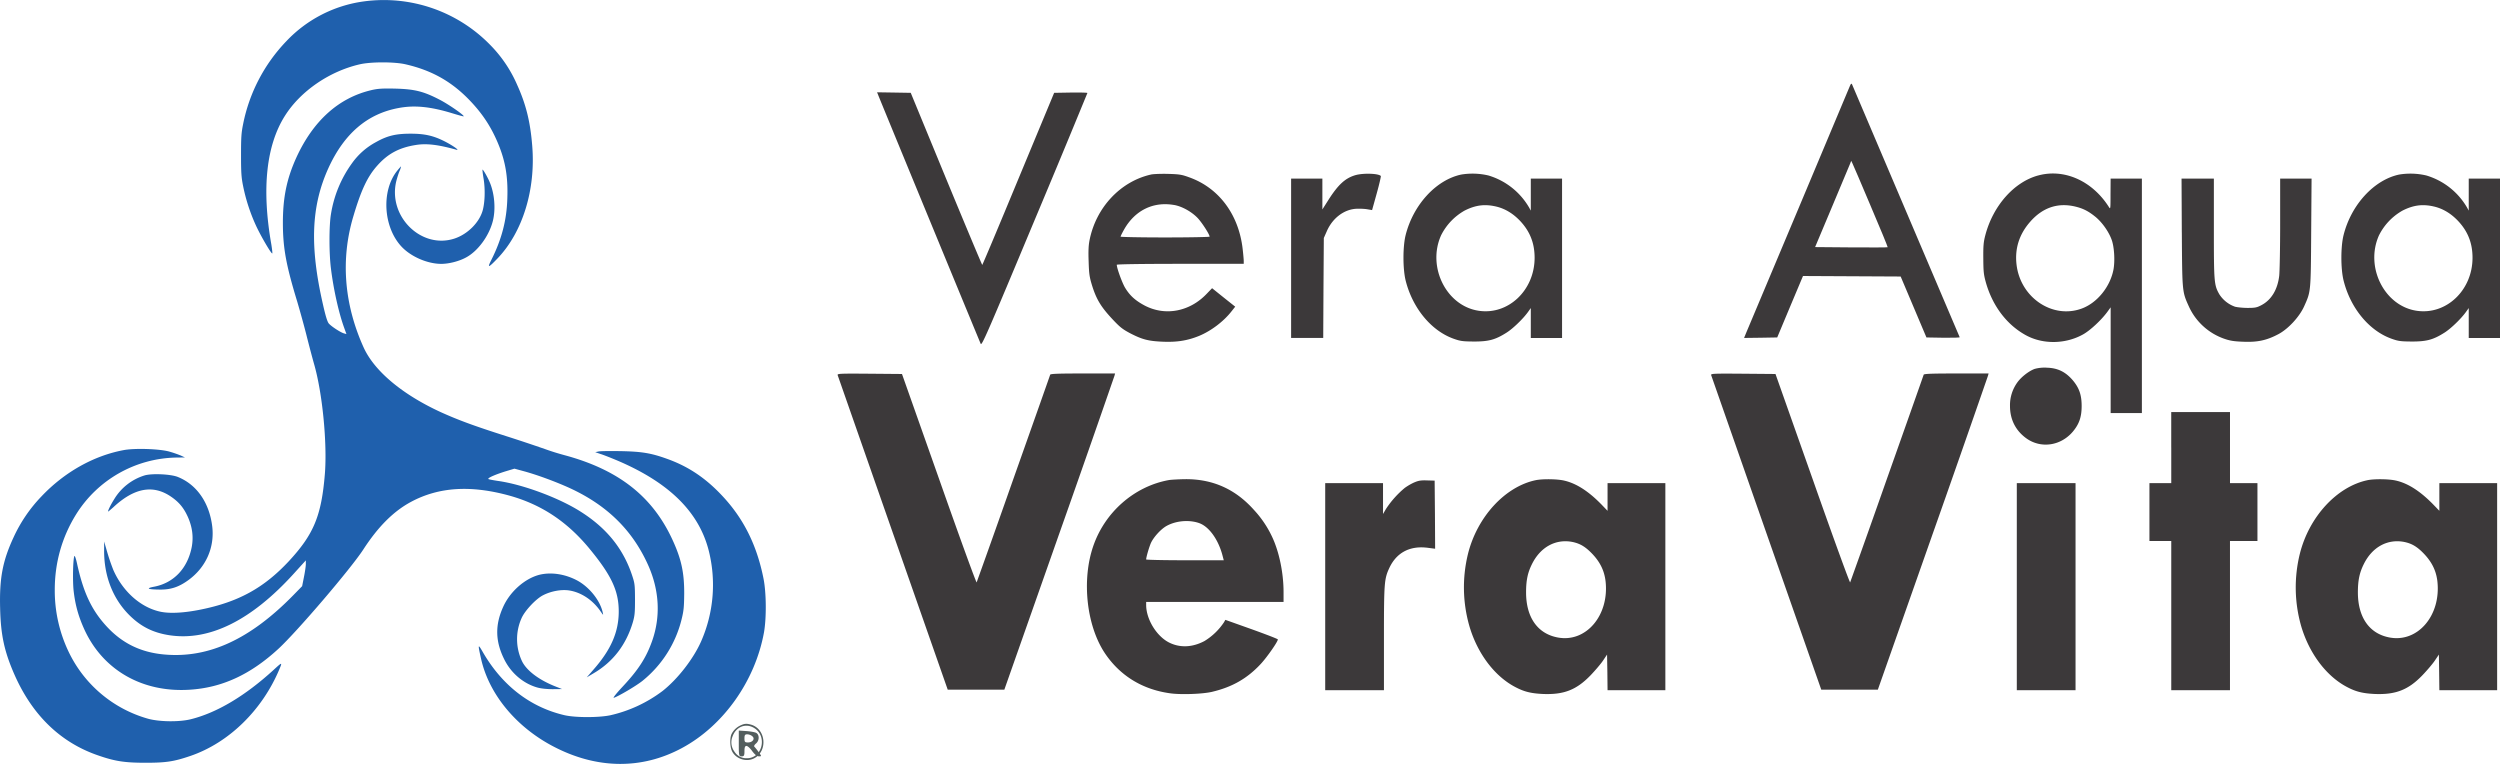 <svg width="97" height="30" xmlns="http://www.w3.org/2000/svg"><g fill-rule="nonzero" fill="none"><path d="M14.1.057a5.069 5.069 0 00-2.992 1.544 6.452 6.452 0 00-1.675 3.214c-.07.343-.081.52-.081 1.209 0 .682.014.867.08 1.193a7 7 0 00.486 1.505c.18.401.614 1.146.647 1.11.01-.007-.008-.165-.037-.346-.38-2.162-.198-3.848.528-4.994.604-.957 1.725-1.726 2.905-1.997.43-.099 1.33-.099 1.76-.003 1.056.239 1.849.696 2.577 1.48.43.464.724.91.971 1.465.331.745.448 1.383.415 2.277-.025.834-.22 1.571-.614 2.359-.177.347-.125.33.25-.063.963-1.017 1.467-2.655 1.331-4.345-.074-.932-.239-1.61-.588-2.379a5.082 5.082 0 00-1.047-1.547A5.763 5.763 0 0014.1.057z" fill="#1F60AD"/><path d="M71.772 3.345c-.03.075-.926 2.21-1.992 4.746-1.067 2.531-1.978 4.703-2.026 4.816l-.084.205.643-.008.643-.011.5-1.194.5-1.19 1.893.01 1.897.01.5 1.182.5 1.182.65.011c.36.004.648-.003.64-.02-.01-.018-.949-2.22-2.084-4.895-1.136-2.674-2.08-4.891-2.095-4.922-.023-.04-.045-.02-.085.078zm.82 4.671c.368.858.657 1.567.65 1.576-.007.011-.644.011-1.416.007l-1.4-.012.662-1.575.702-1.675.036-.098.052.107c.03.06.35.807.714 1.67z" fill="#231F20" opacity=".88"/><path d="M14.403 3.499c-1.265.299-2.254 1.189-2.908 2.622-.368.812-.519 1.54-.519 2.522 0 .972.122 1.638.56 3.072.095.323.264.925.367 1.338.103.41.232.891.28 1.06.326 1.118.518 3.08.422 4.277-.133 1.623-.43 2.34-1.4 3.387-.968 1.037-1.956 1.58-3.42 1.875-.661.134-1.22.161-1.58.078-.757-.169-1.445-.787-1.809-1.618a8.027 8.027 0 01-.235-.685l-.121-.417v.337c-.007.99.33 1.864.96 2.502.455.46.94.704 1.587.8 1.533.227 3.155-.571 4.794-2.372l.485-.535v.145c0 .08-.033.304-.073.501l-.07.355-.342.35c-1.669 1.705-3.275 2.45-4.985 2.303-.933-.078-1.672-.44-2.29-1.126-.566-.626-.878-1.303-1.121-2.422-.037-.169-.081-.291-.096-.276-.054.06-.077.93-.033 1.344.062.555.187 1.004.423 1.52C4 26 5.52 26.873 7.34 26.762c1.268-.074 2.378-.587 3.47-1.595.735-.682 2.793-3.092 3.28-3.837.576-.89 1.175-1.491 1.856-1.857 1.08-.58 2.322-.658 3.83-.24 1.22.342 2.209.992 3.066 2.02.878 1.059 1.165 1.665 1.165 2.472 0 .796-.301 1.485-.982 2.258l-.26.299.252-.15c.766-.445 1.276-1.11 1.538-1.992.073-.257.083-.375.083-.887-.002-.54-.01-.618-.102-.897-.341-1.048-.982-1.852-1.99-2.493-.84-.54-2.249-1.064-3.219-1.202-.19-.028-.364-.06-.378-.075-.041-.039.268-.174.672-.3l.339-.102.393.107c.522.145 1.216.402 1.75.645 1.463.673 2.452 1.651 3.058 3.021.422.96.474 1.966.143 2.907-.231.654-.529 1.12-1.155 1.788-.256.276-.381.437-.33.422.188-.063.871-.466 1.11-.658a4.42 4.42 0 001.518-2.39c.08-.324.095-.466.1-.99.003-.819-.11-1.346-.456-2.094-.776-1.687-2.096-2.718-4.191-3.282a9.412 9.412 0 01-.754-.236 63.305 63.305 0 00-1.525-.508c-1.246-.397-1.863-.627-2.537-.933-1.484-.686-2.557-1.587-2.973-2.497-.76-1.678-.901-3.422-.4-5.096.301-1.017.547-1.537.922-1.958.412-.468.857-.705 1.504-.807.419-.067.86-.013 1.573.185.146.038-.14-.162-.453-.323-.444-.225-.782-.3-1.33-.3-.57 0-.9.08-1.334.324a2.71 2.71 0 00-.938.826 4.589 4.589 0 00-.816 1.986c-.073.453-.073 1.489 0 2.083.1.82.306 1.736.512 2.304l.091.252-.1-.028c-.128-.036-.48-.264-.584-.382-.054-.062-.125-.283-.227-.74-.522-2.276-.456-3.832.22-5.309.61-1.324 1.503-2.088 2.712-2.312.618-.118 1.236-.055 2.077.201.24.074.445.13.45.122.037-.035-.563-.454-.924-.642-.629-.327-.974-.414-1.727-.434-.51-.011-.68 0-.937.06z" fill="#1F60AD"/><path d="M34.082 3.709c.166.417 3.935 9.558 3.97 9.632.042.083.244-.381 2.092-4.804a591.615 591.615 0 002.047-4.928c0-.016-.29-.023-.647-.018l-.643.011-1.386 3.336c-.76 1.835-1.392 3.34-1.404 3.34-.01 0-.64-1.501-1.4-3.34l-1.374-3.336-.656-.011-.65-.01.051.128z" fill="#231F20" opacity=".88"/><path d="M15.413 6.623c-.625.776-.544 2.185.165 2.945.364.39 1.007.67 1.544.67.294 0 .685-.099.952-.244.467-.245.908-.847 1.052-1.434.11-.45.062-1.04-.118-1.473-.084-.208-.269-.528-.287-.504-.007.008.012.174.045.366.065.41.048.914-.041 1.228-.136.466-.585.91-1.085 1.077-1.29.428-2.595-.856-2.264-2.225.033-.127.088-.308.13-.403a.668.668 0 00.054-.17c-.007 0-.073.076-.147.167z" fill="#1F60AD"/><path d="M44.659 6.772c-1.184.267-2.13 1.275-2.383 2.54-.041.2-.052.43-.037.827.015.48.03.599.129.925.166.535.339.827.761 1.284.319.343.412.417.716.58.47.243.706.307 1.27.33.553.024.965-.043 1.417-.228.456-.19.938-.552 1.244-.941l.15-.19-.45-.358-.447-.359-.206.214c-.658.696-1.61.878-2.408.46-.364-.193-.576-.386-.761-.69-.117-.196-.323-.764-.323-.893 0-.02.934-.036 2.462-.036h2.464v-.11c0-.06-.019-.267-.041-.461-.15-1.335-.915-2.366-2.059-2.78-.308-.114-.397-.126-.84-.139-.273-.007-.57.005-.658.025zm.896 1.181c.313.054.698.272.927.52.172.19.451.626.451.709 0 .015-.776.031-1.727.031-.949 0-1.727-.016-1.727-.031 0-.02.058-.138.131-.268.419-.748 1.132-1.103 1.945-.96zM52.594 6.795c-.4.116-.676.37-1.061.977l-.225.355V6.929h-1.213v6.184h1.246l.01-1.941.013-1.938.117-.265c.228-.52.687-.858 1.176-.87.14-.004.324.005.416.025l.164.027.181-.65c.1-.358.169-.662.158-.673-.092-.1-.676-.118-.982-.033zM56.694 6.773c-.974.208-1.856 1.169-2.154 2.343-.114.449-.114 1.316 0 1.773.269 1.066.989 1.941 1.856 2.252.265.095.356.107.794.11.57 0 .823-.066 1.26-.342.248-.154.66-.551.847-.819l.098-.138v1.162h1.213V6.929h-1.213v1.242l-.077-.138a2.727 2.727 0 00-1.569-1.225 2.697 2.697 0 00-1.055-.035zm1.353 1.24c.345.08.665.272.944.57.375.404.552.856.552 1.419 0 1.26-1.022 2.23-2.173 2.055-1.25-.188-2.003-1.696-1.459-2.92a2.26 2.26 0 01.923-.97c.415-.208.768-.257 1.213-.154zM79.069 6.811c-.93.26-1.734 1.17-2.036 2.305-.07.268-.085.402-.081.906.004.523.015.63.1.938.26.917.82 1.65 1.56 2.051.663.359 1.538.343 2.218-.04.272-.153.687-.54.923-.854l.14-.193v4.104h1.212V6.93h-1.213l-.004.6c0 .58-.002.598-.062.504-.65-1.024-1.742-1.505-2.757-1.222zm1.427 1.198c.323.075.525.178.8.398.259.21.515.567.633.886.103.272.136.807.077 1.15-.124.678-.632 1.308-1.235 1.529-1.132.417-2.381-.426-2.529-1.706-.073-.626.106-1.186.54-1.674.475-.535 1.052-.733 1.714-.583zM93.086 6.773c-.974.208-1.857 1.169-2.154 2.343-.115.449-.115 1.316 0 1.773.268 1.066.988 1.941 1.856 2.252.264.095.356.107.793.11.57 0 .824-.066 1.261-.342.247-.154.66-.551.847-.819l.098-.138v1.162H97V6.929h-1.213v1.242l-.077-.138a2.727 2.727 0 00-1.57-1.225 2.697 2.697 0 00-1.054-.035zm1.352 1.24c.346.08.666.272.945.57.375.404.551.856.551 1.419 0 1.26-1.021 2.23-2.172 2.055-1.25-.188-2.004-1.696-1.46-2.92a2.26 2.26 0 01.923-.97c.416-.208.768-.257 1.213-.154zM84.655 9.024c.016 2.344.012 2.29.283 2.888a2.359 2.359 0 001.342 1.224c.233.084.398.111.758.123.547.024.907-.052 1.36-.292.382-.201.812-.665 1-1.075.264-.587.261-.535.276-2.868l.015-2.095H88.47V8.67c0 .96-.018 1.875-.037 2.037-.065.536-.308.933-.69 1.133-.18.096-.25.107-.54.107-.18 0-.401-.024-.486-.047a1.194 1.194 0 01-.606-.48c-.206-.36-.213-.47-.213-2.568V6.93h-1.254l.01 2.095z" fill="#231F20" opacity=".88"/><path d="M78.955 14.31c-.225.079-.526.311-.68.525a1.505 1.505 0 00-.287.917c0 .528.22.958.636 1.257.562.401 1.324.294 1.794-.252.254-.3.35-.576.35-1.005 0-.429-.096-.705-.35-1.004-.276-.319-.574-.466-.986-.481a1.455 1.455 0 00-.477.044zM32.502 14.558c.015.04.978 2.8 2.146 6.136l2.124 6.066h2.196l2.128-6.046a895.103 895.103 0 002.146-6.136l.023-.087h-1.25c-.967 0-1.254.012-1.268.047-.007.029-.647 1.84-1.423 4.03a607.574 607.574 0 01-1.43 4.028c-.015.029-.672-1.78-1.459-4.016l-1.438-4.069-1.257-.011c-1.186-.009-1.257-.004-1.238.058zM66.394 14.558c.015.04.978 2.8 2.146 6.136l2.125 6.066H72.86l2.128-6.046a991.362 991.362 0 002.146-6.136l.023-.087h-1.25c-.966 0-1.253.012-1.268.047-.008.029-.647 1.84-1.423 4.03a607.567 607.567 0 01-1.43 4.028c-.015.029-.672-1.78-1.459-4.016l-1.438-4.069-1.257-.011c-1.187-.009-1.257-.004-1.238.058zM84.245 17.367v1.378h-.847v2.245h.847v5.789H86.523V20.99h1.066v-2.245h-1.065v-2.758h-2.28v1.38z" fill="#231F20" opacity=".88"/><path d="M4.79 17.466c-1.165.22-2.294.858-3.177 1.79a5.735 5.735 0 00-1.088 1.596c-.426.919-.551 1.592-.52 2.757.025 1.036.164 1.674.557 2.568.691 1.567 1.776 2.62 3.217 3.123.677.237 1.047.295 1.875.295.79 0 1.095-.047 1.728-.263 1.492-.508 2.79-1.773 3.458-3.367.119-.283.11-.28-.224.027-1.1 1.005-2.198 1.663-3.216 1.915-.441.11-1.213.102-1.654-.02a4.886 4.886 0 01-3.081-2.593 5.496 5.496 0 01-.54-2.413c0-1.048.28-2.04.823-2.916a4.681 4.681 0 013.9-2.212l.328-.004-.163-.075a4.146 4.146 0 00-.46-.157c-.389-.103-1.337-.134-1.764-.051zM23.224 17.517l-.129.027.22.076c.123.038.427.16.68.267 1.994.859 3.137 1.996 3.511 3.505a5.444 5.444 0 01-.301 3.49c-.298.677-.908 1.465-1.5 1.93a5.318 5.318 0 01-2.028.941c-.456.094-1.357.094-1.777-.004-1.315-.308-2.395-1.135-3.142-2.406-.22-.383-.225-.374-.092.22.309 1.374 1.36 2.647 2.812 3.403 1.68.878 3.423.898 4.981.058 1.61-.865 2.841-2.602 3.184-4.488.098-.557.092-1.536-.019-2.089-.257-1.291-.768-2.323-1.6-3.209-.643-.689-1.319-1.143-2.15-1.438-.61-.22-.973-.28-1.786-.296-.404-.007-.794-.003-.864.013z" fill="#1F60AD"/><path d="M5.601 18.449a2.097 2.097 0 00-1.169.918c-.158.252-.264.48-.231.48.007 0 .092-.075.191-.161.827-.772 1.573-.899 2.286-.386.287.205.46.421.614.764.172.39.22.772.147 1.162-.162.83-.699 1.394-1.463 1.539-.335.064-.246.107.229.111.429.004.741-.102 1.113-.374.672-.493 1.011-1.256.918-2.065-.11-.932-.606-1.645-1.352-1.937-.283-.106-1.008-.137-1.283-.051z" fill="#1F60AD"/><path d="M45.35 18.627c-1.338.243-2.482 1.244-2.934 2.568-.451 1.316-.26 3.076.452 4.147.58.866 1.442 1.403 2.512 1.555.414.064 1.282.033 1.646-.054.786-.185 1.371-.52 1.897-1.088.246-.267.658-.858.658-.945 0-.02-.46-.196-1.018-.397l-1.019-.363-.054.095a2.423 2.423 0 01-.758.728c-.47.249-.952.269-1.375.055-.485-.248-.882-.898-.886-1.45v-.124H49.802v-.38c0-.744-.17-1.567-.446-2.149a4.061 4.061 0 00-.71-1.048c-.72-.804-1.598-1.194-2.667-1.185-.254.004-.537.02-.629.035zm1.19 1.674c.376.141.725.63.887 1.229l.055.208h-1.507c-.828 0-1.504-.016-1.504-.031 0-.09.122-.504.188-.646.11-.233.39-.536.602-.654.375-.208.89-.248 1.28-.106zM59.582 18.632c-1.194.252-2.274 1.433-2.628 2.874a5.45 5.45 0 00.06 2.793c.308 1.047.962 1.922 1.757 2.347.353.189.613.256 1.084.28.816.035 1.309-.154 1.86-.725.173-.18.39-.434.478-.563l.161-.241.012.693.007.69H64.616v-8.034H62.373v1.074l-.246-.256c-.5-.51-.971-.811-1.438-.917-.268-.064-.849-.07-1.107-.015zm1.434 2.397c.302.064.508.19.78.477.298.32.452.646.5 1.043.15 1.332-.764 2.4-1.867 2.183-.776-.15-1.217-.784-1.217-1.748 0-.466.062-.765.23-1.1.328-.661.924-.985 1.574-.855zM91.857 18.632c-1.195.252-2.275 1.433-2.628 2.874a5.451 5.451 0 00.058 2.793c.31 1.047.963 1.922 1.758 2.347.352.189.614.256 1.084.28.816.035 1.31-.154 1.86-.725.173-.18.39-.434.478-.563l.162-.241.01.693.008.69h2.242v-8.034h-2.242v1.074l-.247-.256c-.5-.51-.97-.811-1.436-.917-.269-.064-.85-.07-1.107-.015zm1.434 2.397c.301.064.507.19.778.477.298.32.453.646.501 1.043.15 1.332-.765 2.4-1.868 2.183-.775-.15-1.216-.784-1.216-1.748 0-.466.063-.765.231-1.1.327-.661.923-.985 1.574-.855zM54.874 18.717a2.25 2.25 0 00-.368.213 3.693 3.693 0 00-.732.82l-.113.193v-1.198H51.418V26.78h2.279v-2c0-2.19.012-2.32.214-2.754.283-.593.801-.862 1.492-.771l.28.036-.007-1.32-.012-1.323-.294-.008c-.24-.008-.335.008-.496.078zM78.252 22.763v4.016h2.279V18.745h-2.279v4.018z" fill="#231F20" opacity=".88"/><path d="M20.916 22.305c-.562.15-1.132.654-1.396 1.249-.313.693-.302 1.318.033 2.004.264.552.75.966 1.305 1.12.135.038.37.062.587.062l.364-.004-.279-.11c-.632-.253-1.107-.615-1.28-.98a1.996 1.996 0 01-.014-1.66c.125-.287.547-.74.824-.885.316-.167.73-.24 1.032-.19.468.075.916.378 1.213.815.107.154.107.154.081.04-.102-.477-.537-1.008-1.015-1.256-.473-.245-1.01-.319-1.455-.205z" fill="#1F60AD"/><path d="M28.738 28.143a.725.725 0 00-.354.339c-.069.145-.065.48.012.649.136.307.558.453.864.292.533-.277.46-1.13-.11-1.304-.181-.051-.258-.047-.412.024zm.522.103c.522.314.323 1.173-.276 1.173a.542.542 0 01-.485-.252.606.606 0 01-.077-.591c.135-.38.511-.529.838-.33z" fill="#535E5E"/><path d="M28.665 28.847c0 .467.004.5.11.5.094 0 .11-.033.11-.204 0-.143.022-.201.078-.201.044 0 .144.09.222.201.1.135.188.203.26.203.11 0 .11 0-.012-.17a2.727 2.727 0 00-.166-.208c-.022-.018.012-.077.066-.12.128-.105.14-.326.018-.406-.044-.032-.222-.063-.388-.076l-.298-.02v.501zm.52-.284c.122.094.022.244-.162.244-.12 0-.138-.018-.138-.158 0-.127.022-.158.106-.158.06 0 .15.031.194.072z" fill="#535E5E"/></g></svg>